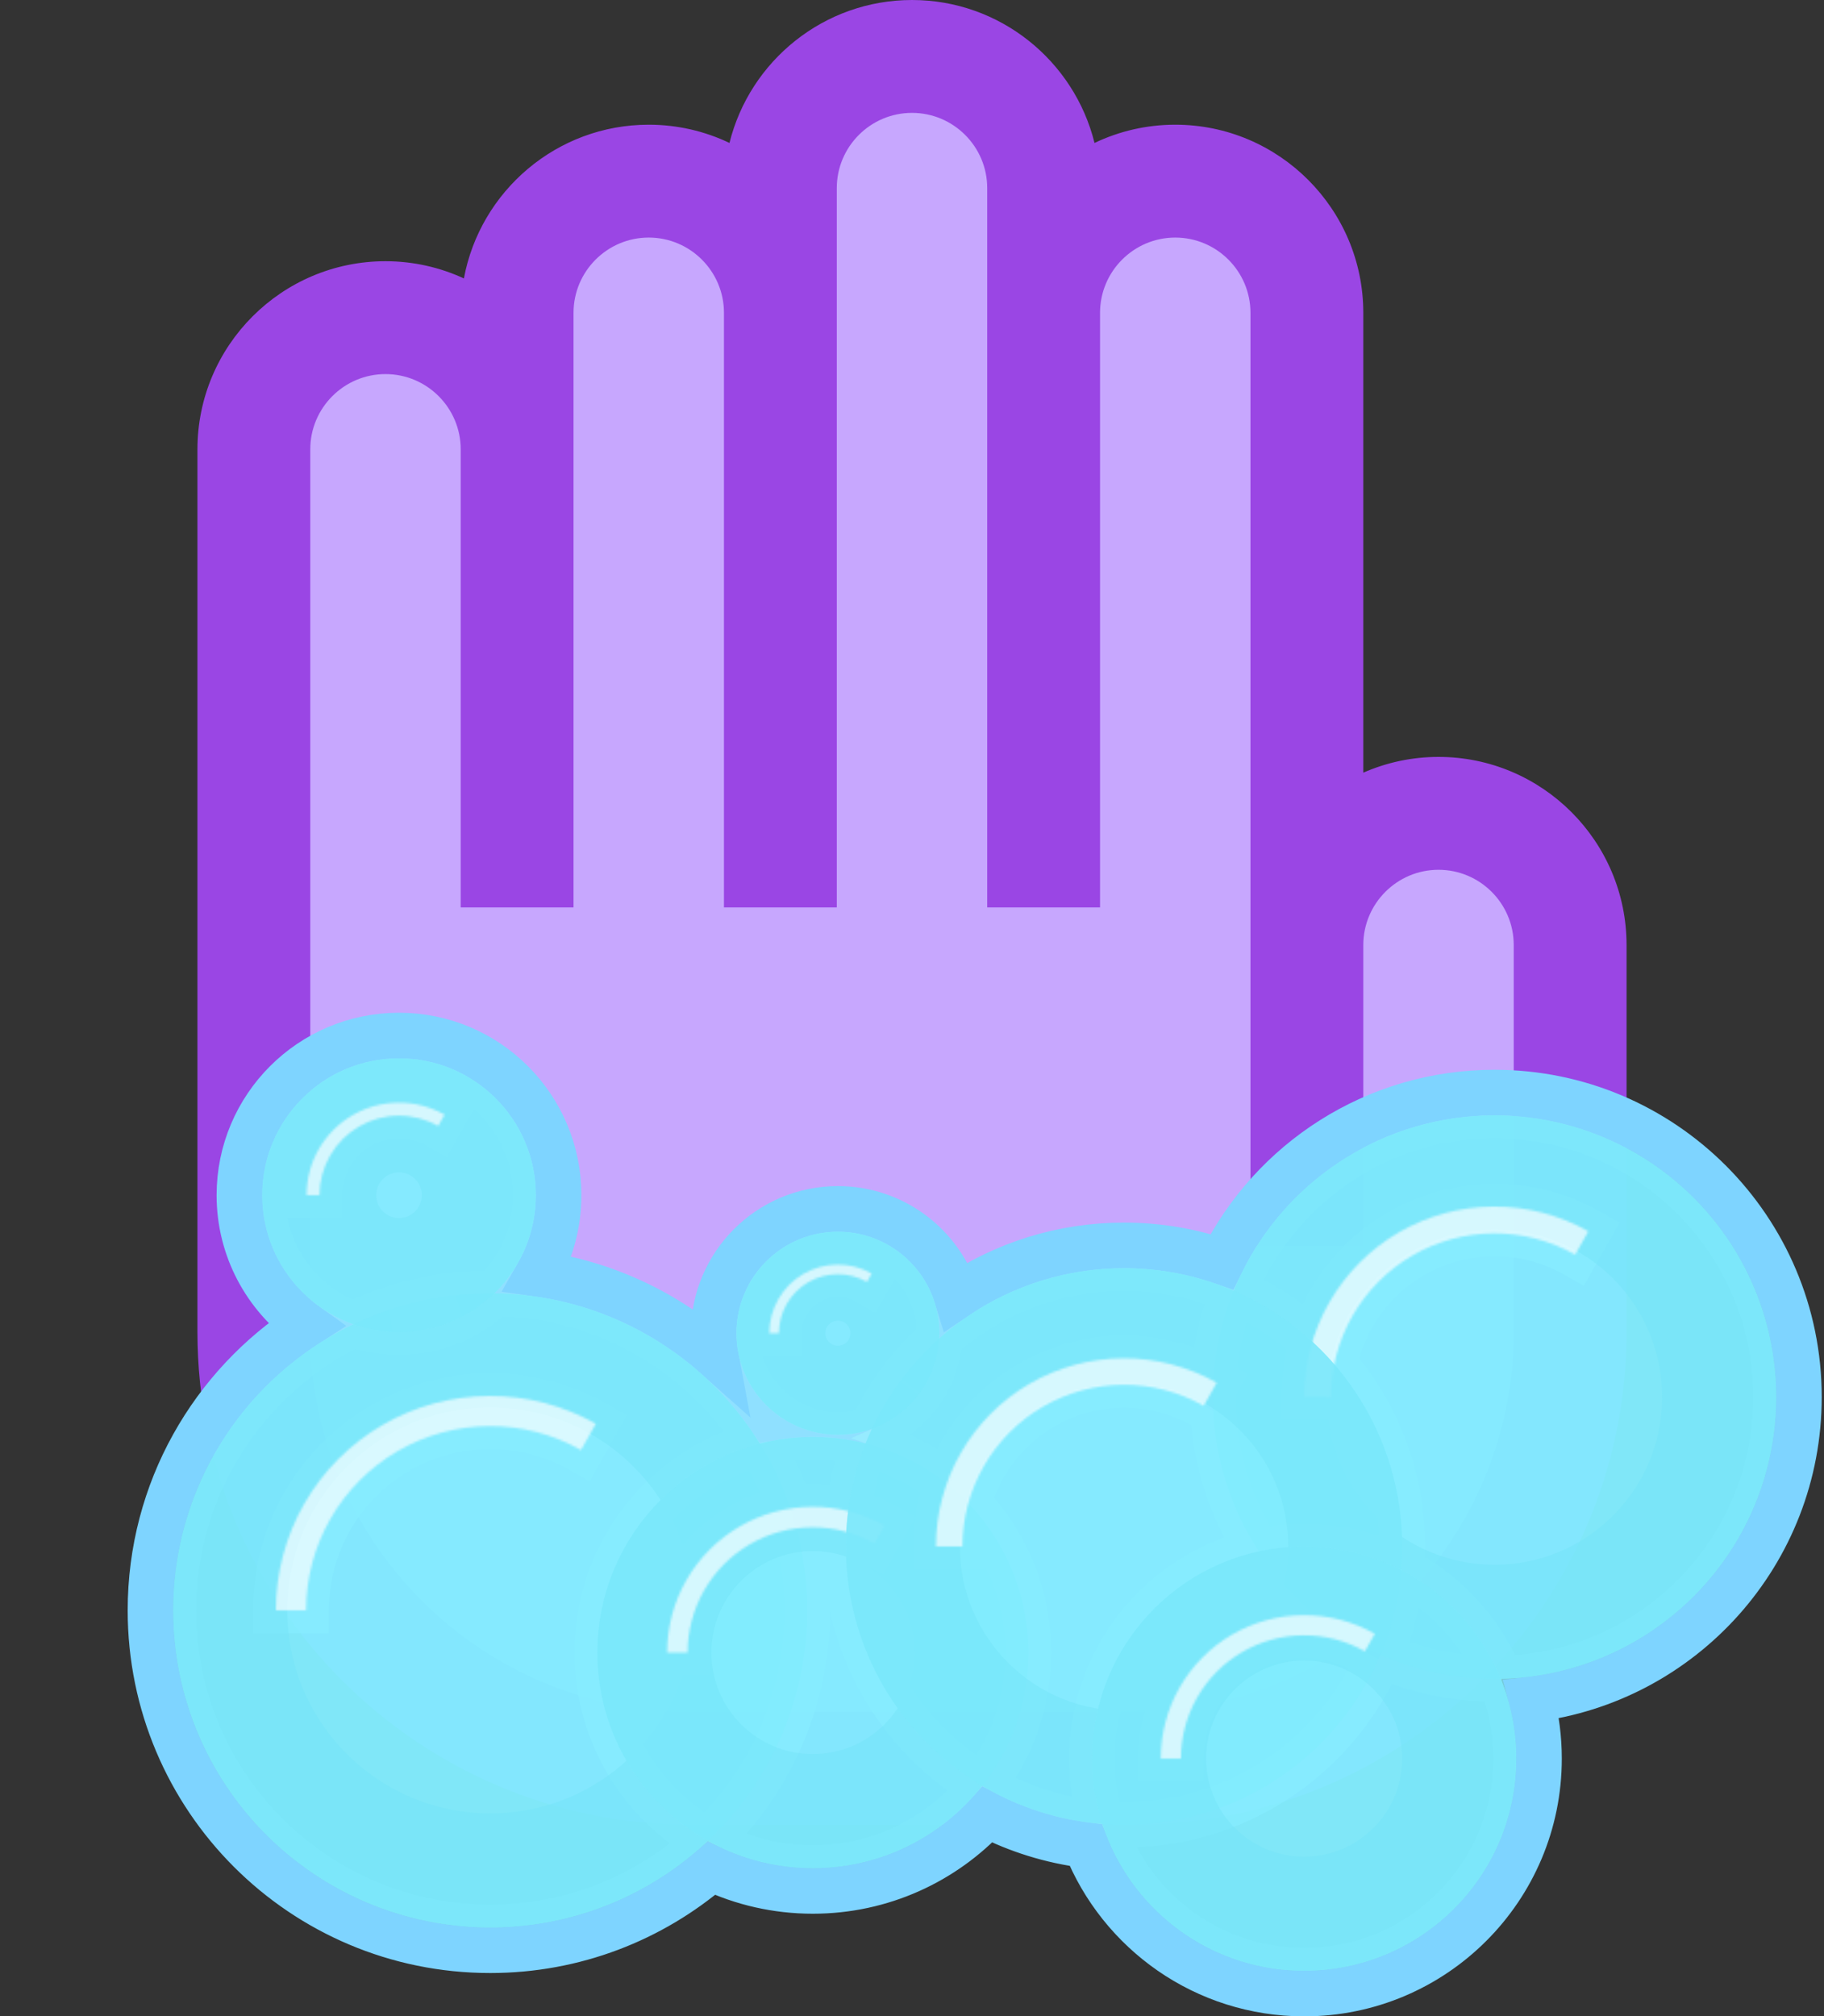 <svg width="800" height="884" viewBox="0 0 800 884" fill="none" xmlns="http://www.w3.org/2000/svg">
<rect x="0" y="0" width="800" height="884" fill="#333333" stroke="none"/>
<g clip-path="url(#clip0_196_120)">
<path d="M675.5 362.5H612H600H569V329.5V233.5V147.5L555 86H532.5H469V69.5L422 24.5L360.5 49L323.5 86H278.5L231.5 123L194.5 135L119 147.5V188.5L108.5 307V460.5V569.5L139 680L194.5 757.5L278.5 770L444.5 784.5L569 757.5L649 714.5L688 614.5V524V426L675.5 362.5Z" fill="#C7A7FE" stroke="black"/>
<path d="M169.072 114.522C181.346 114.522 192.99 117.237 203.467 122.065C210.575 83.767 244.209 54.669 284.536 54.669C297.204 54.669 309.209 57.546 319.946 62.672C328.84 26.73 361.349 0 400 0C438.651 0 471.16 26.732 480.054 62.672C490.789 57.547 502.796 54.669 515.464 54.669C560.94 54.669 597.938 91.667 597.938 137.143V338.746C608.048 334.316 619.202 331.84 630.928 331.84C676.404 331.84 713.402 368.838 713.402 414.314V583.918C713.402 703.065 616.468 800 497.32 800H302.68C183.533 800 86.598 703.065 86.598 583.918V196.996C86.598 151.518 123.596 114.522 169.072 114.522ZM136.082 583.918C136.082 675.779 210.819 750.515 302.68 750.515H497.32C589.181 750.515 663.918 675.779 663.918 583.918V414.314C663.918 396.124 649.118 381.325 630.928 381.325C612.737 381.325 597.938 396.124 597.938 414.314V546.273H548.454V137.143C548.454 118.953 533.654 104.153 515.464 104.153C497.273 104.153 482.474 118.953 482.474 137.143V397.819H432.99V82.474C432.99 64.284 418.19 49.484 400 49.484C381.809 49.484 367.01 64.284 367.01 82.474V397.819H317.526V137.143C317.526 118.953 302.727 104.153 284.536 104.153C266.346 104.153 251.546 118.953 251.546 137.143V397.819H202.062V196.995C202.062 178.804 187.263 164.005 169.072 164.005C150.882 164.005 136.082 178.804 136.082 196.995V583.918Z" fill="#9A46E4"/>
</g>
<path d="M608.008 731.937C622.481 737.696 638.246 740.901 654.75 740.995C658.146 750.359 660 760.463 660 771C660 819.601 620.601 859 572 859C535.444 859 504.094 836.709 490.801 804.979C491.532 804.991 492.265 805 493 805C543.855 805 587.726 775.108 608.008 731.937ZM218.77 572.054C262.986 573.275 301.85 595.915 325.357 629.972C285.658 643.043 257 680.424 257 724.5C257 759.377 274.945 790.061 302.104 807.827C278.68 827.884 248.256 840 215 840C140.994 840 81 780.006 81 706C81 653.424 111.279 607.921 155.35 585.976C161.549 587.939 168.151 589 175 589C191.859 589 207.219 582.581 218.77 572.054ZM446 724.5C446 743.798 439.891 761.668 429.504 776.285C397.451 755.535 376.193 719.534 376.003 678.554C377.743 679.292 379.444 680.131 381.099 681.068L385.449 683.533L387.913 679.182L392.345 671.357L394.809 667.006L390.458 664.542C386.344 662.212 382.019 660.323 377.554 658.891C378.685 652.005 380.417 645.321 382.695 638.896C392.387 641.858 401.379 646.42 409.365 652.275C406.812 660.575 405.496 669.244 405.496 678V683H427.106V678C427.106 675.354 427.267 672.719 427.582 670.108C439.135 685.183 446 704.04 446 724.5ZM618.676 696.386C632.095 704.798 643.083 716.729 650.347 730.887C636.82 730.308 623.882 727.464 611.9 722.721C615.058 714.329 617.352 705.515 618.676 696.386ZM610 678C610 678.878 609.988 679.754 609.969 680.627C598.292 675.715 585.463 673 572 673C566.037 673 560.198 673.533 554.529 674.553C543.414 656.505 537 635.252 537 612.5C537 611.806 537.008 611.113 537.02 610.422L538.01 608.675L540.474 604.324L537.411 602.59C538.275 592.156 540.49 582.106 543.882 572.614C553.345 577.192 562.098 583.007 569.931 589.849C567.982 597.209 566.982 604.821 566.982 612.5V617.5H588.734V612.5C588.734 611.92 588.744 611.341 588.759 610.762C602.141 629.785 610 652.974 610 678ZM572 683C585.317 683 597.942 685.958 609.256 691.253C608.464 698.279 607.05 705.116 605.069 711.709C597.197 707.318 588.553 704.551 579.646 703.541C572.62 697.681 566.284 691.025 560.775 683.709C564.451 683.241 568.197 683 572 683ZM214.386 607.002C197.077 607.109 180.099 611.752 165.146 620.469C150.192 629.185 137.784 641.67 129.161 656.678C120.538 671.685 116 688.691 116 706V711H139.228V706C139.228 692.752 142.701 679.736 149.301 668.25C155.901 656.764 165.397 647.207 176.843 640.536C188.288 633.865 201.283 630.312 214.53 630.229C227.778 630.147 240.815 633.54 252.342 640.068L256.692 642.532L259.156 638.182L265.676 626.672L268.14 622.321L263.789 619.856C248.728 611.326 231.694 606.895 214.386 607.002ZM214.448 617.002C228.337 616.916 242.029 620.084 254.438 626.219L252.846 629.031C240.929 623.172 227.793 620.147 214.468 620.229C199.472 620.323 184.762 624.346 171.807 631.897C158.851 639.449 148.102 650.265 140.631 663.268C133.992 674.821 130.15 687.743 129.376 701H126.144C126.921 687.178 130.912 673.702 137.832 661.659C145.584 648.168 156.738 636.944 170.182 629.108C183.625 621.273 198.888 617.099 214.448 617.002ZM417.791 659.281C418.244 659.707 418.692 660.137 419.136 660.571C418.174 664.646 417.549 668.803 417.271 673H415.658C415.958 668.362 416.674 663.771 417.791 659.281ZM356.5 635C362.114 635 367.607 635.518 372.935 636.507C370.704 642.961 368.98 649.651 367.809 656.529C363.945 655.886 360.019 655.57 356.072 655.595C354.053 655.607 352.041 655.71 350.041 655.898C347.525 649.12 344.514 642.582 341.051 636.329C346.069 635.456 351.232 635 356.5 635ZM492.52 600.498C504.398 600.424 516.112 603.081 526.765 608.237L525.969 609.642C515.563 604.623 504.126 602.035 492.529 602.107C479.261 602.19 466.245 605.75 454.781 612.432C443.318 619.114 433.807 628.685 427.196 640.189C425.378 643.354 423.797 646.635 422.46 650.004C422.035 649.627 421.606 649.255 421.175 648.886C422.495 645.629 424.037 642.454 425.8 639.387C432.551 627.638 442.264 617.865 453.971 611.041C465.678 604.217 478.969 600.582 492.52 600.498ZM493 561C507.682 561 521.732 563.705 534.68 568.643C531.322 577.891 528.994 587.634 527.839 597.733C516.707 592.902 504.66 590.422 492.457 590.498C477.159 590.593 462.153 594.697 448.936 602.401C435.718 610.105 424.751 621.14 417.129 634.405C415.602 637.063 414.222 639.792 412.988 642.579C405.171 637.178 396.543 632.867 387.323 629.866C403.417 622.824 415.043 607.474 416.774 589.236C437.25 571.637 463.883 561 493 561ZM367.5 545C389.315 545 407 562.685 407 584.5C407 584.517 406.999 584.535 406.999 584.552C395.403 595.229 385.8 608.036 378.81 622.354C375.226 623.423 371.431 624 367.5 624C345.685 624 328 606.315 328 584.5C328 562.685 345.685 545 367.5 545ZM399.472 607.695C399.284 607.953 399.094 608.209 398.9 608.462C399.09 608.206 399.28 607.95 399.472 607.695ZM578.341 597.966C578.842 598.5 579.34 599.039 579.831 599.583C579.384 602.199 579.072 604.842 578.898 607.5H577.143C577.347 604.294 577.749 601.11 578.341 597.966ZM367.282 549.407C361.147 549.445 355.129 551.091 349.828 554.181C344.527 557.27 340.129 561.697 337.072 567.017C334.016 572.336 332.406 578.364 332.406 584.5V589.5H346.642V584.5C346.642 580.853 347.597 577.27 349.414 574.108C351.231 570.946 353.845 568.316 356.996 566.479C360.147 564.643 363.723 563.664 367.37 563.642C371.017 563.619 374.606 564.553 377.779 566.351L382.13 568.814L384.595 564.464L386.682 560.778L389.146 556.428L384.795 553.964C379.456 550.94 373.418 549.369 367.282 549.407ZM655.013 533.983C667.069 533.909 678.957 536.612 689.765 541.854L688.9 543.381C678.361 538.288 666.773 535.663 655.023 535.736C641.603 535.82 628.438 539.42 616.843 546.179C605.248 552.937 595.627 562.618 588.94 574.255C586.401 578.674 584.319 583.316 582.713 588.109C582.255 587.652 581.792 587.199 581.327 586.749C582.93 582.131 584.965 577.654 587.42 573.382C594.259 561.479 604.1 551.577 615.96 544.664C627.82 537.751 641.285 534.069 655.013 533.983ZM200.416 572.786C192.814 576.755 184.169 579 175 579C174.107 579 173.22 578.978 172.338 578.936C181.311 575.924 190.708 573.837 200.416 572.786ZM175 469C205.376 469 230 493.624 230 524C230 538.741 224.2 552.126 214.759 562.001C193.347 562.036 173.032 566.746 154.777 575.162C134.408 567.104 120 547.235 120 524C120 493.624 144.624 469 175 469ZM174.717 478.426C166.749 478.475 158.933 480.612 152.049 484.625C145.165 488.638 139.453 494.385 135.483 501.294C131.514 508.203 129.425 516.032 129.425 524V529H145.134V524C145.134 518.779 146.503 513.648 149.104 509.121C151.706 504.594 155.449 500.827 159.96 498.197C164.471 495.568 169.593 494.167 174.814 494.135C180.036 494.102 185.175 495.439 189.719 498.013L194.069 500.477L196.533 496.126L199.347 491.158L201.812 486.808L197.461 484.343C190.528 480.416 182.685 478.376 174.717 478.426ZM484 771C484 730.018 512.014 695.58 549.937 685.789C554.348 692.131 559.316 698.056 564.77 703.494C555.286 704.51 546.095 707.516 537.811 712.345C527.556 718.322 519.047 726.884 513.134 737.176C507.22 747.468 504.108 759.13 504.108 771L504.107 776H522.958V771C522.958 762.426 525.206 754.002 529.478 746.567C533.749 739.133 539.896 732.948 547.304 728.63C554.711 724.312 563.121 722.012 571.695 721.959C580.269 721.906 588.708 724.102 596.169 728.327L598.117 729.43C579.082 768.263 539.164 795 493 795C491.08 795 489.171 794.952 487.273 794.86C485.141 787.272 484 779.269 484 771ZM267 724.5C267 683.965 293.947 649.725 330.903 638.714C334.403 644.729 337.448 651.04 339.99 657.603C333.633 659.171 327.505 661.644 321.8 664.969C311.392 671.035 302.756 679.724 296.754 690.17C290.752 700.616 287.594 712.453 287.594 724.5V729.5H306.587V724.5C306.587 715.773 308.874 707.199 313.222 699.633C317.569 692.066 323.825 685.771 331.364 681.377C335.807 678.787 340.604 676.912 345.581 675.796C347.817 685.503 349 695.614 349 706C349 743.029 333.979 776.549 309.7 800.802C284.084 785.056 267 756.774 267 724.5ZM456 724.5C456 698.817 446.268 675.409 430.293 657.757C431.701 653.396 433.565 649.176 435.866 645.171C441.606 635.182 449.864 626.873 459.817 621.071C469.77 615.27 481.071 612.179 492.591 612.107C504.111 612.036 515.449 614.987 525.474 620.664L527.327 621.714C528.747 641.749 534.759 660.514 544.318 676.965C503.674 688.91 474 726.489 474 771C474 778.875 474.93 786.533 476.685 793.871C462.93 791.952 449.942 787.64 438.153 781.372C449.402 765.252 456 745.647 456 724.5ZM359 706C359 695.214 357.811 684.706 355.562 674.597C355.772 674.593 355.981 674.589 356.19 674.588C359.505 674.567 362.799 674.877 366.026 675.505C366.01 676.335 366 677.166 366 678C366 722.372 388.756 761.429 423.233 784.138C406.845 802.464 383.02 814 356.5 814C343.06 814 330.312 811.036 318.873 805.729C343.724 779.852 359 744.71 359 706ZM620 678C620 647.1 608.963 618.779 590.618 596.76C592.102 590.643 594.448 584.741 597.61 579.237C603.426 569.116 611.794 560.697 621.879 554.818C631.964 548.94 643.413 545.809 655.086 545.736C666.759 545.664 678.246 548.653 688.403 554.405L692.754 556.869L695.218 552.519L701.01 542.292L703.474 537.941L699.123 535.478C685.657 527.851 670.427 523.887 654.951 523.983C639.475 524.079 624.294 528.231 610.924 536.024C597.553 543.818 586.46 554.981 578.75 568.399C576.67 572.019 574.858 575.77 573.317 579.62C565.486 573.219 556.877 567.734 547.652 563.33C566.331 522.426 607.596 494 655.5 494C720.946 494 774 547.054 774 612.5C774 675.959 724.118 727.765 661.425 730.853C652.772 711.609 638.09 695.662 619.784 685.419C619.926 682.964 620 680.49 620 678Z" stroke="white" stroke-opacity="0.68" stroke-width="10"/>
<path d="M175 454C213.66 454 245 485.34 245 524C245 536.528 241.706 548.287 235.941 558.46C265.65 562.639 292.545 575.579 313.932 594.583C313.32 591.315 313 587.945 313 584.5C313 554.4 337.4 530 367.5 530C391.96 530 412.657 546.114 419.554 568.306C440.551 554.219 465.815 546 493 546C508.016 546 522.446 548.51 535.896 553.129C557.748 509.192 603.098 479 655.5 479C729.23 479 789 538.77 789 612.5C789 680.748 737.787 737.032 671.695 745.024C673.851 753.323 675 762.027 675 771C675 827.885 628.885 874 572 874C528.514 874 491.322 847.051 476.214 808.942C460.846 806.992 446.302 802.398 433.053 795.633C413.971 816.159 386.736 829 356.5 829C340.592 829 325.515 825.443 312.019 819.085C285.95 841.47 252.056 855 215 855C132.71 855 66 788.29 66 706C66 653.521 93.132 607.381 134.132 580.836C116.488 568.127 105 547.405 105 524C105 485.34 136.34 454 175 454Z" fill="#82ECFF" fill-opacity="0.82" stroke="#7ED4FF" stroke-width="20"/>
<circle cx="215" cy="706" r="139" fill="#82ECFF" fill-opacity="0.82"/>
<circle cx="215" cy="706" r="114" stroke="#74E5F9" stroke-opacity="0.5" stroke-width="50"/>
<mask id="path-7-inside-1_196_120" fill="white">
<path d="M121 706C121 689.565 125.309 673.418 133.497 659.168C141.684 644.919 153.465 633.065 167.664 624.789C181.862 616.513 197.983 612.104 214.417 612.002C230.851 611.9 247.025 616.108 261.325 624.208L254.806 635.717C242.518 628.758 228.62 625.142 214.499 625.229C200.377 625.317 186.525 629.105 174.325 636.217C162.124 643.328 152.001 653.514 144.966 665.759C137.93 678.003 134.228 691.878 134.228 706L121 706Z"/>
</mask>
<path d="M121 706C121 689.565 125.309 673.418 133.497 659.168C141.684 644.919 153.465 633.065 167.664 624.789C181.862 616.513 197.983 612.104 214.417 612.002C230.851 611.9 247.025 616.108 261.325 624.208L254.806 635.717C242.518 628.758 228.62 625.142 214.499 625.229C200.377 625.317 186.525 629.105 174.325 636.217C162.124 643.328 152.001 653.514 144.966 665.759C137.93 678.003 134.228 691.878 134.228 706L121 706Z" stroke="white" stroke-opacity="0.68" stroke-width="20" mask="url(#path-7-inside-1_196_120)"/>
<circle cx="356.5" cy="724.5" r="94.5" fill="#82ECFF" fill-opacity="0.82"/>
<circle cx="356.5" cy="724.5" r="69.5" stroke="#74E5F9" stroke-opacity="0.5" stroke-width="50"/>
<mask id="path-10-inside-2_196_120" fill="white">
<path d="M292.594 724.5C292.594 713.327 295.523 702.349 301.089 692.661C306.656 682.974 314.665 674.915 324.318 669.288C333.971 663.661 344.931 660.664 356.103 660.595C367.276 660.525 378.272 663.387 387.994 668.893L383.562 676.718C375.208 671.986 365.76 669.528 356.159 669.588C346.559 669.647 337.141 672.223 328.847 677.057C320.552 681.892 313.67 688.817 308.887 697.142C304.104 705.466 301.586 714.899 301.586 724.5L292.594 724.5Z"/>
</mask>
<path d="M292.594 724.5C292.594 713.327 295.523 702.349 301.089 692.661C306.656 682.974 314.665 674.915 324.318 669.288C333.971 663.661 344.931 660.664 356.103 660.595C367.276 660.525 378.272 663.387 387.994 668.893L383.562 676.718C375.208 671.986 365.76 669.528 356.159 669.588C346.559 669.647 337.141 672.223 328.847 677.057C320.552 681.892 313.67 688.817 308.887 697.142C304.104 705.466 301.586 714.899 301.586 724.5L292.594 724.5Z" stroke="white" stroke-opacity="0.68" stroke-width="20" mask="url(#path-10-inside-2_196_120)"/>
<circle cx="655.5" cy="612.5" r="123.5" fill="#82ECFF" fill-opacity="0.82"/>
<circle cx="655.5" cy="612.5" r="98.5" stroke="#74E5F9" stroke-opacity="0.5" stroke-width="50"/>
<mask id="path-13-inside-3_196_120" fill="white">
<path d="M571.982 612.5C571.982 597.898 575.81 583.551 583.085 570.891C590.36 558.23 600.827 547.698 613.442 540.345C626.057 532.991 640.38 529.074 654.982 528.984C669.583 528.893 683.954 532.632 696.659 539.828L690.867 550.055C679.95 543.871 667.602 540.658 655.055 540.736C642.508 540.814 630.201 544.18 619.361 550.498C608.521 556.817 599.526 565.867 593.275 576.746C587.024 587.625 583.735 599.953 583.735 612.5L571.982 612.5Z"/>
</mask>
<path d="M571.982 612.5C571.982 597.898 575.81 583.551 583.085 570.891C590.36 558.23 600.827 547.698 613.442 540.345C626.057 532.991 640.38 529.074 654.982 528.984C669.583 528.893 683.954 532.632 696.659 539.828L690.867 550.055C679.95 543.871 667.602 540.658 655.055 540.736C642.508 540.814 630.201 544.18 619.361 550.498C608.521 556.817 599.526 565.867 593.275 576.746C587.024 587.625 583.735 599.953 583.735 612.5L571.982 612.5Z" stroke="white" stroke-opacity="0.68" stroke-width="20" mask="url(#path-13-inside-3_196_120)"/>
<circle cx="493" cy="678" r="122" fill="#82ECFF" fill-opacity="0.82"/>
<circle cx="493" cy="678" r="97" stroke="#74E5F9" stroke-opacity="0.5" stroke-width="50"/>
<mask id="path-16-inside-4_196_120" fill="white">
<path d="M410.496 678C410.496 663.575 414.278 649.403 421.465 636.896C428.651 624.389 438.991 613.985 451.453 606.721C463.915 599.457 478.064 595.587 492.488 595.498C506.912 595.408 521.108 599.102 533.659 606.211L527.938 616.313C517.153 610.205 504.955 607.031 492.56 607.108C480.166 607.185 468.008 610.51 457.3 616.751C446.591 622.993 437.706 631.933 431.531 642.68C425.356 653.427 422.106 665.605 422.106 678L410.496 678Z"/>
</mask>
<path d="M410.496 678C410.496 663.575 414.278 649.403 421.465 636.896C428.651 624.389 438.991 613.985 451.453 606.721C463.915 599.457 478.064 595.587 492.488 595.498C506.912 595.408 521.108 599.102 533.659 606.211L527.938 616.313C517.153 610.205 504.955 607.031 492.56 607.108C480.166 607.185 468.008 610.51 457.3 616.751C446.591 622.993 437.706 631.933 431.531 642.68C425.356 653.427 422.106 665.605 422.106 678L410.496 678Z" stroke="white" stroke-opacity="0.68" stroke-width="20" mask="url(#path-16-inside-4_196_120)"/>
<circle cx="572" cy="771" r="93" fill="#82ECFF" fill-opacity="0.82"/>
<circle cx="572" cy="771" r="68" stroke="#74E5F9" stroke-opacity="0.5" stroke-width="50"/>
<mask id="path-19-inside-5_196_120" fill="white">
<path d="M509.108 771C509.108 760.004 511.991 749.201 517.469 739.667C522.947 730.133 530.829 722.202 540.329 716.664C549.829 711.127 560.614 708.177 571.61 708.109C582.605 708.041 593.427 710.857 602.994 716.276L598.633 723.976C590.411 719.32 581.113 716.901 571.665 716.959C562.216 717.018 552.949 719.553 544.786 724.311C536.623 729.069 529.85 735.884 525.143 744.076C520.435 752.268 517.958 761.552 517.958 771L509.108 771Z"/>
</mask>
<path d="M509.108 771C509.108 760.004 511.991 749.201 517.469 739.667C522.947 730.133 530.829 722.202 540.329 716.664C549.829 711.127 560.614 708.177 571.61 708.109C582.605 708.041 593.427 710.857 602.994 716.276L598.633 723.976C590.411 719.32 581.113 716.901 571.665 716.959C562.216 717.018 552.949 719.553 544.786 724.311C536.623 729.069 529.85 735.884 525.143 744.076C520.435 752.268 517.958 761.552 517.958 771L509.108 771Z" stroke="white" stroke-opacity="0.68" stroke-width="20" mask="url(#path-19-inside-5_196_120)"/>
<circle cx="175" cy="524" r="60" fill="#82ECFF" fill-opacity="0.82"/>
<circle cx="175" cy="524" r="35" stroke="#74E5F9" stroke-opacity="0.5" stroke-width="50"/>
<mask id="path-22-inside-6_196_120" fill="white">
<path d="M134.424 524C134.424 516.906 136.284 509.936 139.819 503.785C143.353 497.634 148.438 492.517 154.567 488.945C160.696 485.372 167.654 483.469 174.748 483.425C181.842 483.381 188.824 485.198 194.996 488.694L192.182 493.662C186.878 490.658 180.879 489.097 174.784 489.135C168.688 489.173 162.709 490.808 157.442 493.878C152.176 496.947 147.806 501.344 144.769 506.63C141.732 511.915 140.134 517.904 140.134 524L134.424 524Z"/>
</mask>
<path d="M134.424 524C134.424 516.906 136.284 509.936 139.819 503.785C143.353 497.634 148.438 492.517 154.567 488.945C160.696 485.372 167.654 483.469 174.748 483.425C181.842 483.381 188.824 485.198 194.996 488.694L192.182 493.662C186.878 490.658 180.879 489.097 174.784 489.135C168.688 489.173 162.709 490.808 157.442 493.878C152.176 496.947 147.806 501.344 144.769 506.63C141.732 511.915 140.134 517.904 140.134 524L134.424 524Z" stroke="white" stroke-opacity="0.68" stroke-width="20" mask="url(#path-22-inside-6_196_120)"/>
<circle cx="367.5" cy="584.5" r="44.5" fill="#82ECFF" fill-opacity="0.82"/>
<circle cx="367.5" cy="584.5" r="25" stroke="#74E5F9" stroke-opacity="0.5" stroke-width="39"/>
<mask id="path-25-inside-7_196_120" fill="white">
<path d="M337.406 584.5C337.406 579.239 338.786 574.069 341.407 569.507C344.028 564.945 347.8 561.15 352.346 558.501C356.891 555.851 362.052 554.44 367.313 554.407C372.575 554.374 377.752 555.722 382.331 558.315L380.244 561.999C376.31 559.771 371.86 558.614 367.34 558.642C362.819 558.67 358.384 559.883 354.478 562.159C350.572 564.436 347.331 567.697 345.079 571.617C342.827 575.537 341.641 579.979 341.641 584.5L337.406 584.5Z"/>
</mask>
<path d="M337.406 584.5C337.406 579.239 338.786 574.069 341.407 569.507C344.028 564.945 347.8 561.15 352.346 558.501C356.891 555.851 362.052 554.44 367.313 554.407C372.575 554.374 377.752 555.722 382.331 558.315L380.244 561.999C376.31 559.771 371.86 558.614 367.34 558.642C362.819 558.67 358.384 559.883 354.478 562.159C350.572 564.436 347.331 567.697 345.079 571.617C342.827 575.537 341.641 579.979 341.641 584.5L337.406 584.5Z" stroke="white" stroke-opacity="0.68" stroke-width="20" mask="url(#path-25-inside-7_196_120)"/>
<defs>
<clipPath id="clip0_196_120">
<rect width="800" height="800" fill="white" transform="matrix(-1 0 0 1 800 0)"/>
</clipPath>
</defs>
</svg>
